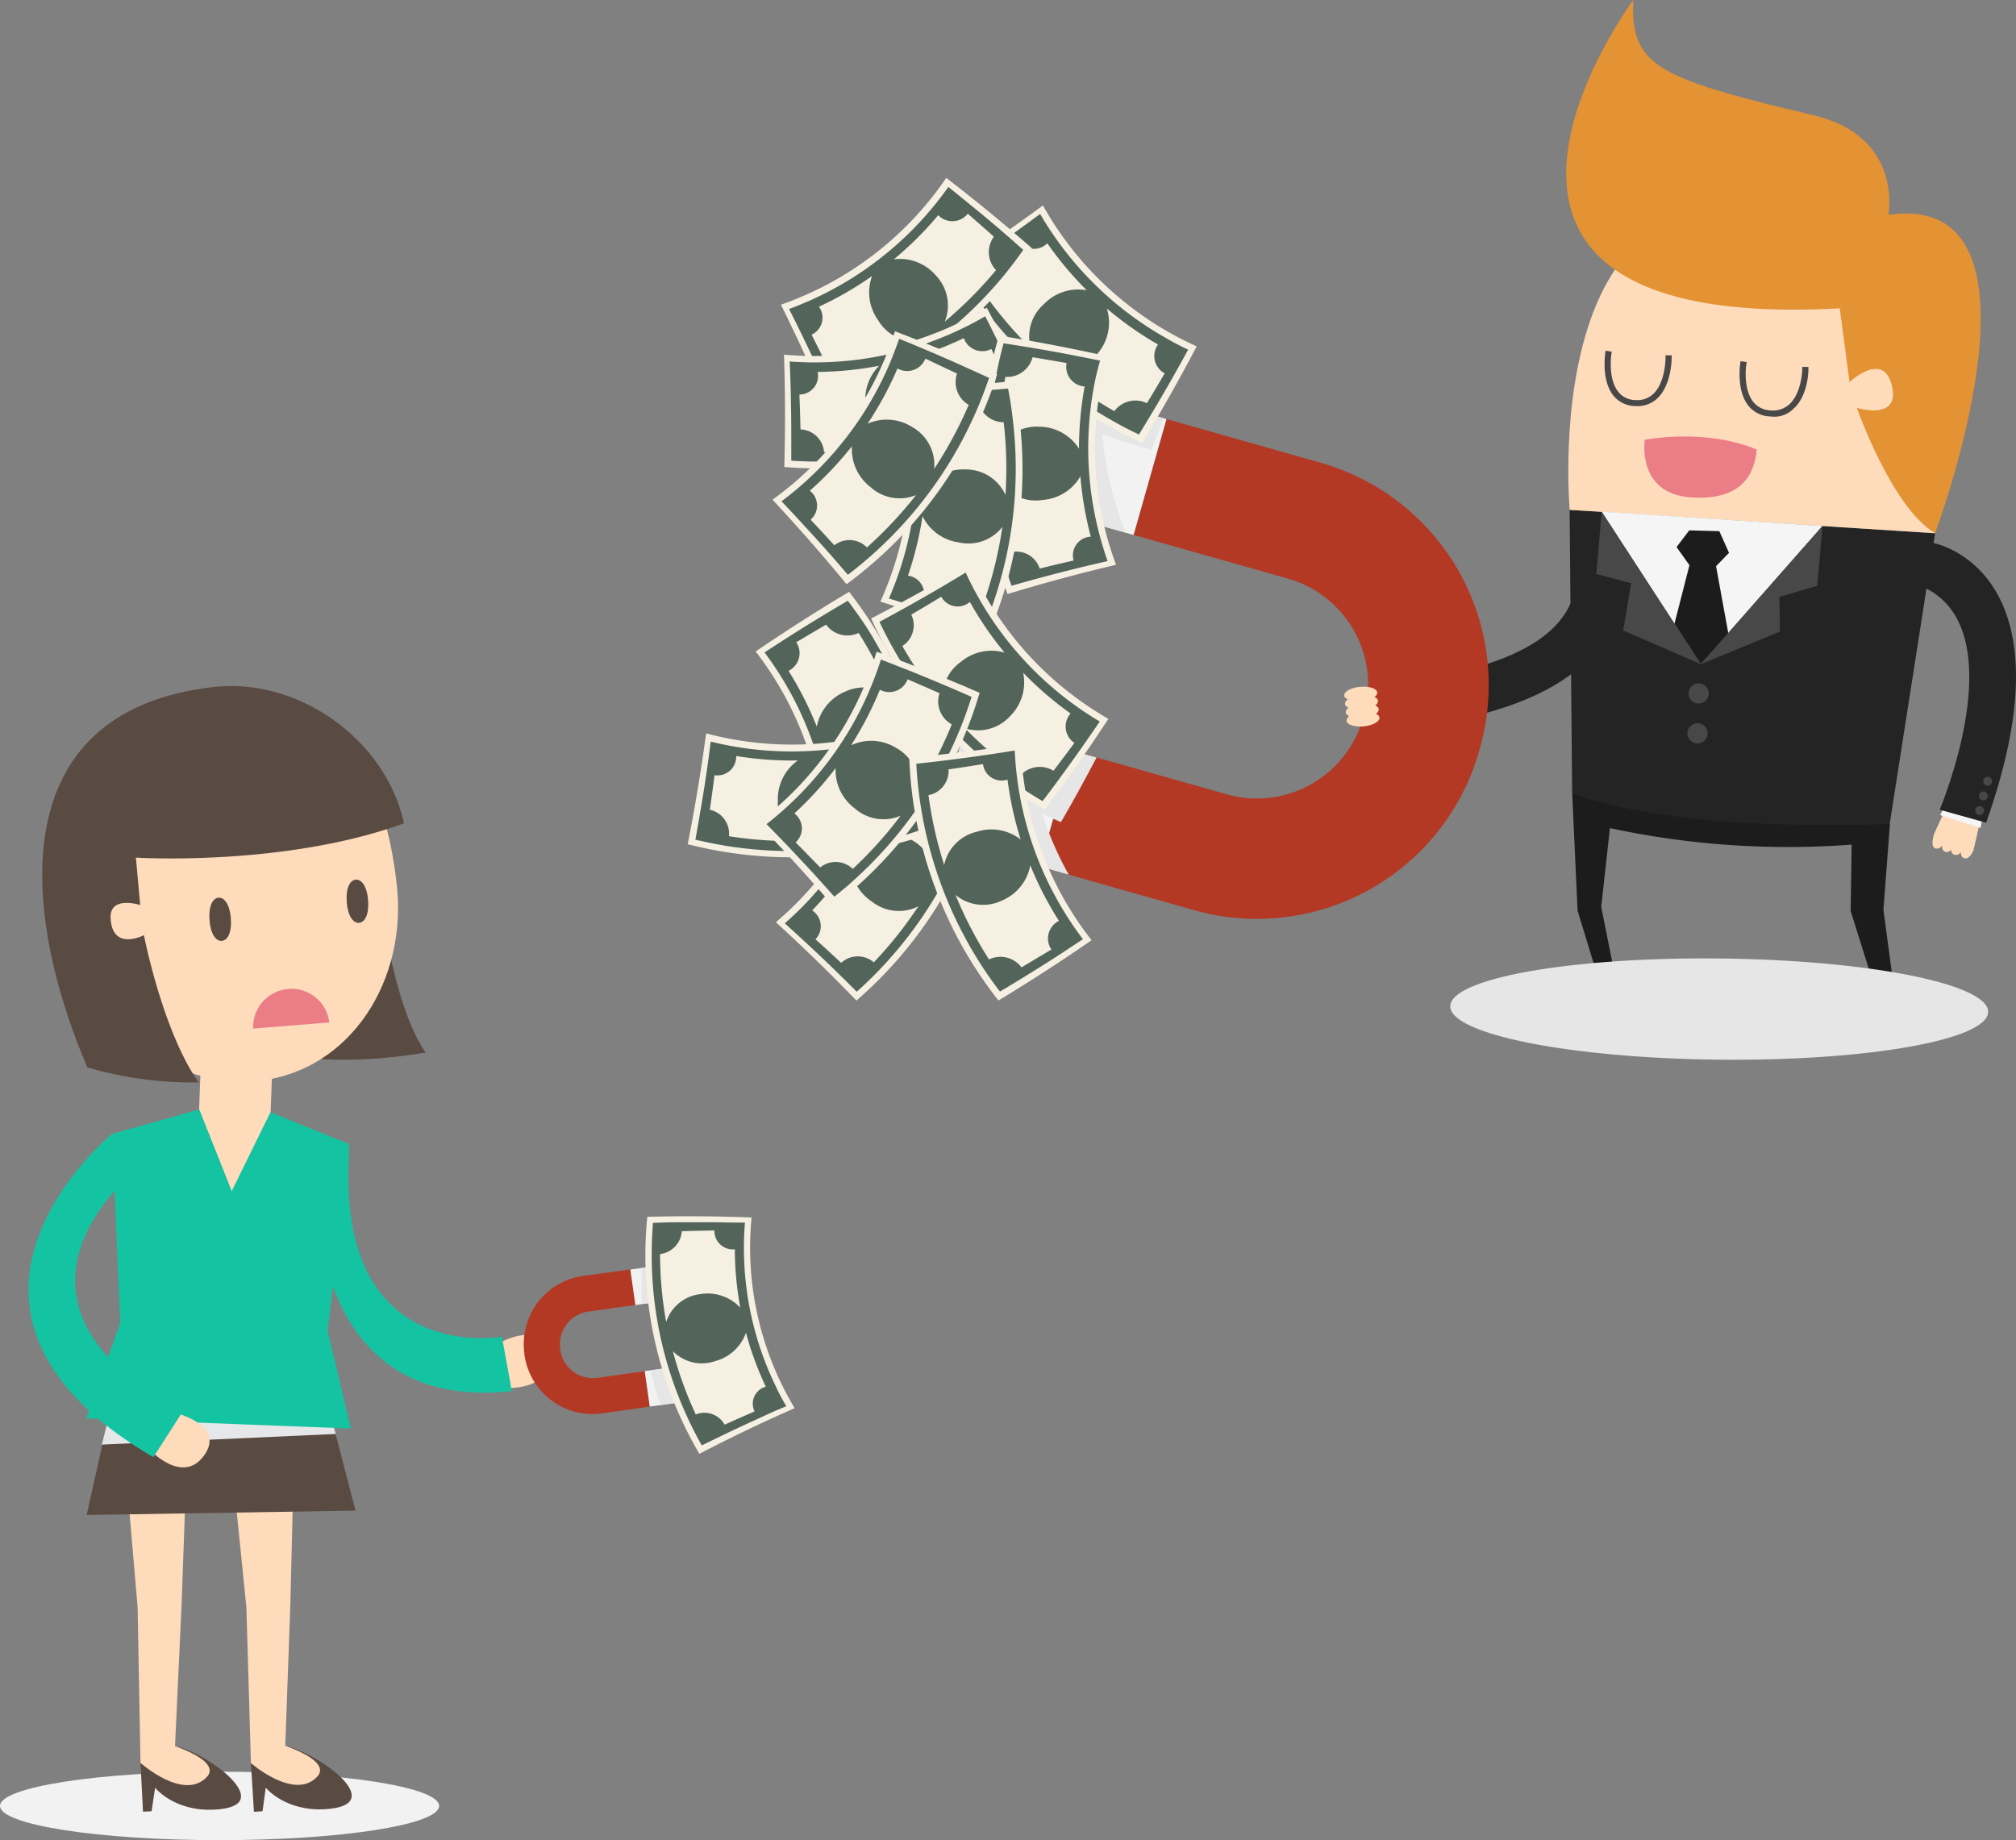 <svg xmlns="http://www.w3.org/2000/svg" viewBox="0 0 328.61 299.98"><rect x="0" y="0" width="328.61" height="299.98" fill="#808080" stroke="none"/><defs><style>.cls-1{isolation:isolate}.cls-2{fill:#f5f5f5}.cls-3{fill:#242424}.cls-4{fill:#484848}.cls-5{fill:#b33924}.cls-14,.cls-6{fill:#f2f2f2}.cls-7{fill:#1c1c1c}.cls-8{fill:#fddbbb}.cls-9{fill:#e39234}.cls-10{fill:#eb7d86}.cls-11{fill:#e6e6e6}.cls-11,.cls-14,.cls-16{mix-blend-mode:multiply}.cls-12{fill:#f5f0e1}.cls-13{fill:#53645b}.cls-15{fill:#594a42}.cls-17{fill:#e6e7e8}.cls-18{fill:#14c3a2}</style></defs><title>Asset 4</title><g class="cls-1"><g id="Layer_2" data-name="Layer 2"><g id="Objects"><path class="cls-2" d="M225.84 111.63l-1.61-.06.81 6.85 1.57-.38-.77-6.41z"/><path class="cls-3" d="M264.18 92.22s5.81 23-38 26.69l-1.18-7.77s31.26-.77 31.94-16.91z"/><circle class="cls-4" cx="232.49" cy="116.33" r=".72" transform="rotate(-89.03 232.49 116.332)"/><circle class="cls-4" cx="230" cy="116.72" r=".72" transform="rotate(-88.9 230.606 116.494)"/><circle class="cls-4" cx="227.58" cy="117.11" r=".72" transform="rotate(-89.08 227.57 117.12)"/><path class="cls-5" d="M209.92 94.32a18 18 0 0 1 12.41 22.23l-.15.54A18 18 0 0 1 200 129.5l-25.15-7.13-5.35 18.88 25.15 7.13a37.66 37.66 0 0 0 46.45-25.94l.15-.54a37.66 37.66 0 0 0-25.94-46.45l-25.15-7.13-5.39 18.88z"/><path class="cls-6" transform="rotate(-74.18 163.57 129.39)" d="M153.75 120.48h19.62v17.81h-19.62z"/><path class="cls-6" transform="rotate(-74.18 178.882 75.33)" d="M169.06 66.43h19.62v17.81h-19.62z"/><path class="cls-7" d="M256.27 129.39l.88 19.08 3.36 11s-5.82-3.21-8.59 1.76c-3.9 7 12.18 2.15 12.18 2.15l-3.1-15.55 1.42-12.83a138.4 138.4 0 0 0 39.4 2.69l-.16 10.82 4.34 13.84s-6.6-4.83-8.85 1.11c-3 7.95 12.09 1.58 12.09 1.58L307 148.31l1.06-14s-19.21-6.51-51.79-4.92z"/><path class="cls-3" d="M297.06 85.75l-19.83 22.52-16.16-24.86-5.22-.29.41 46.26s4.73 1.93 15.09 3.44c4.33.71 11 1.22 11 1.22 6.79.4 16 .61 25.67.29l7.41-47.41z"/><path class="cls-8" d="M255.86 83.12s-6.13-68.07 45.51-43.77c0 0 25-3.08 14.06 47.58z"/><path class="cls-9" d="M266.22 0S226 54.28 299.88 50.27l1.6 12s5.55-5.19 6.91.63-5.72 3.59-5.72 3.59 5.71 16.3 12.75 20.42c0 0 21-56-7.6-51.89 0 0 2.43-12.76-12.16-16.22-26.06-6.15-29.83-8.19-29.44-18.8z"/><path class="cls-2" d="M261.07 83.41l16.16 24.86 19.83-22.52-35.99-2.34z"/><path class="cls-4" d="M261.07 83.41l-.87 10.15 5.67 1.53-1.28 7.69 12.64 5.49-16.16-24.86zm16.16 24.86l12.91-5.31-.1-5.66 6.18-1.81.84-9.74-19.83 22.52z"/><path class="cls-7" d="M273.28 89.18l2.07-2.72 4.9.13 1.58 3.53-2.11 2.18 1.99 10.91-4.48 5.06-4.29-6.6 2.44-9.53-2.1-2.96z"/><path class="cls-10" d="M286.35 73.29c-.35 3.18-1.65 8.3-10.53 7.81-9.12-.51-7.72-9.41-7.72-9.41s9.84-1.95 18.25 1.6z"/><path class="cls-8" d="M322.92 133.21l-5.59-1.75-2 4.31c-.12.31-.76 2.25.15 2.55a1 1 0 0 0 1.06-.45c0 .41.11.83.51 1a.91.91 0 0 0 1-.36.83.83 0 0 0 .51.84 1 1 0 0 0 1.06-.45c0 .42.1.83.51 1 .85.28 1.4-.94 1.57-1.36z"/><path class="cls-2" d="M316.97 131.44l-.72 1.44 6.57 2.1.31-1.59-6.16-1.95z"/><path class="cls-3" d="M315.11 88.51s23.35 4.2 8.63 45.61l-7.57-2.12s12.21-28.79-2.22-36.08z"/><circle class="cls-4" cx="323.99" cy="127.33" r=".72" transform="rotate(-64.65 324.003 127.333)"/><circle class="cls-4" cx="323.32" cy="129.76" r=".72" transform="rotate(-64.68 323.298 129.769)"/><circle class="cls-4" cx="322.68" cy="132.12" r=".72" transform="rotate(-64.69 322.698 132.123)"/><circle class="cls-4" cx="276.89" cy="112" r="1.65" transform="matrix(.27 -.96 .96 .27 94.6 348.62)"/><circle class="cls-4" cx="276.7" cy="119.56" r="1.65" transform="rotate(-74.43 276.687 119.557)"/><path class="cls-4" d="M266.52 66.19a4.7 4.7 0 0 0 3.64-1.26c2.29-2.17 2.32-6.34 2.32-6.52v-.49h-1v.49s0 3.93-2 5.81a3.76 3.76 0 0 1-2.91 1 3.62 3.62 0 0 1-2.77-1.32c-1.73-2.12-1.16-6-1.16-6.08l.07-.49-1-.15-.07.49c0 .18-.63 4.4 1.37 6.85a4.61 4.61 0 0 0 3.51 1.67zm22.09 1.7a4.37 4.37 0 0 0 3.75-1.28c2.35-2.07 2.41-6.13 2.41-6.3v-.49h-1v.49s-.1 3.75-2.1 5.6a4 4 0 0 1-3 1 3.78 3.78 0 0 1-2.85-1.35c-1.74-2.13-1.19-6-1.18-6.05l.07-.49-1-.14-.07.49c0 .18-.62 4.36 1.39 6.82a4.73 4.73 0 0 0 3.58 1.7z"/><path class="cls-11" d="M167.63 82.34l15.88 4.5a54.26 54.26 0 0 1-3.82-16.12 68 68 0 0 0 8 2.6q1-2.56 2-5.14L173 63.47z"/><path class="cls-12" d="M134.5 138.26q9-1.34 18.2-2.11a67.94 67.94 0 0 0-14.29-39.67q-7.82 4.66-15.24 9.73a54.15 54.15 0 0 1 11.33 32.05z"/><path class="cls-13" d="M138.19 97.93q-2.1 1.23-4.16 2.48-2.69 1.63-5.33 3.31-2.05 1.31-4.08 2.64 1.29 1.72 2.43 3.52a55 55 0 0 1 8.19 23.21q.23 2 .31 4.09 2.44-.38 4.88-.72 3.14-.44 6.3-.81 2.43-.29 4.86-.53-.12-2.5-.42-5a67.13 67.13 0 0 0-10-28q-1.42-2.12-2.98-4.19zm-1.44 34.54a56.07 56.07 0 0 0-2.08-9.78 7.74 7.74 0 0 0 7.17 1.3 7 7 0 0 0 5.32-5.37A65.94 65.94 0 0 1 149.6 130a4 4 0 0 0-3.3 4.17q-2.82.38-5.63.82a3.05 3.05 0 0 0-3.93-2.52zm-2.09-30.64a4.28 4.28 0 0 0 5.3 1.35 66 66 0 0 1 5.4 10.56 7.06 7.06 0 0 0-7.57-1 7.74 7.74 0 0 0-4.65 5.71 56.14 56.14 0 0 0-4.61-9.09 3.2 3.2 0 0 0 1.26-4.66q2.43-1.45 4.86-2.87z"/><path class="cls-12" d="M170 33.49q-7.36 5.43-15.07 10.41a67.94 67.94 0 0 0 31.24 28.31q4.72-7.79 8.89-15.75A54.15 54.15 0 0 1 170 33.49z"/><path class="cls-13" d="M185.65 70.83q1.28-2.07 2.51-4.15 1.61-2.7 3.15-5.43 1.2-2.12 2.36-4.25-1.95-.91-3.8-2a55 55 0 0 1-18.13-16.65q-1.16-1.69-2.2-3.47-2 1.48-4 2.93-2.57 1.86-5.18 3.67-2 1.39-4 2.75 1.28 2.16 2.72 4.21a67.13 67.13 0 0 0 22 20q2.22 1.29 4.57 2.39zm-14.94-31.17a56.07 56.07 0 0 0 6.43 7.66 7.74 7.74 0 0 0-6.94 2.22 7 7 0 0 0-2.17 7.24 66 66 0 0 1-7.56-8.9 4 4 0 0 0 1-5.23q2.31-1.66 4.58-3.37a3.05 3.05 0 0 0 4.66.38zm16.24 26.07a4.28 4.28 0 0 0-5.32 1.3 66 66 0 0 1-9.72-6.79 7.06 7.06 0 0 0 7.09-2.71 7.74 7.74 0 0 0 1.42-7.23 56.14 56.14 0 0 0 8.34 5.86 3.2 3.2 0 0 0 1.08 4.7q-1.42 2.47-2.9 4.87z"/><path class="cls-12" d="M127.29 49.67q4.07 8.19 7.62 16.66a67.94 67.94 0 0 0 33.33-25.83q-6.84-6-14-11.5a54.15 54.15 0 0 1-26.95 20.67z"/><path class="cls-13" d="M166.79 40.74q-1.81-1.62-3.64-3.2-2.38-2.05-4.8-4-1.88-1.55-3.77-3.06-1.24 1.76-2.6 3.39a55 55 0 0 1-19.56 14.94q-1.87.85-3.8 1.56 1.11 2.2 2.19 4.42 1.39 2.86 2.71 5.75 1 2.22 2 4.46 2.35-.88 4.62-1.94a67.13 67.13 0 0 0 23.5-18.16q1.66-2.04 3.15-4.16zM133.49 50a56.08 56.08 0 0 0 8.66-5 7.74 7.74 0 0 0 1 7.22 7 7 0 0 0 6.75 3.4 65.94 65.94 0 0 1-10.09 5.89 4 4 0 0 0-5-1.85q-1.23-2.56-2.52-5.1a3.05 3.05 0 0 0 1.2-4.56zM162 38.58a4.28 4.28 0 0 0 .35 5.46 66 66 0 0 1-8.35 8.39 7.06 7.06 0 0 0-1.43-7.5 7.74 7.74 0 0 0-6.87-2.66 56.13 56.13 0 0 0 7.23-7.19 3.2 3.2 0 0 0 4.82-.24q2.14 1.86 4.25 3.74z"/><path class="cls-12" d="M127.79 57.81q.31 9.14.05 18.32a67.94 67.94 0 0 0 41-9.73q-3.75-8.29-8-16.24a54.16 54.16 0 0 1-33.05 7.65z"/><path class="cls-13" d="M167.45 66q-1-2.22-2-4.42-1.32-2.86-2.69-5.67-1.07-2.19-2.17-4.35-1.86 1.09-3.77 2a55 55 0 0 1-24 5.52q-2.05 0-4.1-.15.11 2.46.17 4.93.08 3.17.09 6.35v4.89q2.5.17 5 .14a67.13 67.13 0 0 0 28.91-6.82q2.32-1.09 4.56-2.42zm-34.15-5.32v-.05a56.08 56.08 0 0 0 10-1 7.74 7.74 0 0 0-2.1 7 7.05 7.05 0 0 0 4.74 5.89 65.93 65.93 0 0 1-11.62 1.19 4 4 0 0 0-3.84-3.71q-.06-2.84-.18-5.68a3.05 3.05 0 0 0 2.99-3.63zm30.7 1.38a4.28 4.28 0 0 0-2 5.12 66 66 0 0 1-11.1 4.18 7.06 7.06 0 0 0 1.8-7.42 7.74 7.74 0 0 0-5.15-5.26 56.14 56.14 0 0 0 9.55-3.56 3.2 3.2 0 0 0 4.49 1.77q1.24 2.59 2.41 5.17z"/><path class="cls-12" d="M181.92 92.07q-8.9 2.1-17.69 4.77a67.94 67.94 0 0 1-1.4-42.14q9 1.44 17.76 3.4a54.16 54.16 0 0 0 1.33 33.97z"/><path class="cls-13" d="M162.42 61a67.13 67.13 0 0 0 1 29.69q.64 2.42 1.46 4.8 2.35-.67 4.71-1.31 3.07-.82 6.15-1.58 2.4-.59 4.8-1.13-.68-1.93-1.22-3.92a55 55 0 0 1-1-24.59q.39-2.09 1-4.17-2.38-.49-4.77-.95-3.08-.59-6.18-1.11-2.39-.4-4.79-.76-.68 2.5-1.16 5.03zM175 91.37q-2.77.63-5.53 1.32a4 4 0 0 0-4.61-2.69A66 66 0 0 1 163 78.5a7 7 0 0 0 6.93 3 7.74 7.74 0 0 0 6.18-3.86 56.08 56.08 0 0 0 1.69 9.85h-.05a3.05 3.05 0 0 0-2.75 3.88zm-1.14-32.19a3.2 3.2 0 0 0 2.89 3.82h.05a56.12 56.12 0 0 0-.92 10.15 7.74 7.74 0 0 0-6.43-3.59 7.06 7.06 0 0 0-6.68 3.69 66 66 0 0 1 1.11-11.81 4.28 4.28 0 0 0 4.43-3.21q2.78.47 5.55.95z"/><path class="cls-12" d="M143.5 98.08q8.73 2.71 17.31 6a67.94 67.94 0 0 0 4.33-41.94q-9.07.81-18 2.16a54.16 54.16 0 0 1-3.64 33.78z"/><path class="cls-13" d="M164.31 63.34q-2.42.2-4.83.43-3.13.3-6.24.68-2.42.29-4.82.61.41 2.11.66 4.23a55 55 0 0 1-2.69 24.46q-.68 1.94-1.49 3.82 2.36.71 4.71 1.46l6 2q2.31.8 4.61 1.63 1-2.31 1.79-4.68a67.13 67.13 0 0 0 3.08-29.55q-.27-2.54-.78-5.09zM148 93.84a56.08 56.08 0 0 0 2.37-9.71 7.74 7.74 0 0 0 5.9 4.29 7 7 0 0 0 7.12-2.53 66 66 0 0 1-2.7 11.36 4 4 0 0 0-4.78 2.33q-2.71-.88-5.43-1.7a3.05 3.05 0 0 0-2.48-4.04zm11.4-28.52a4.28 4.28 0 0 0 4.2 3.51 66 66 0 0 1 .29 11.85 7.06 7.06 0 0 0-6.41-4.15 7.74 7.74 0 0 0-6.67 3.13 56.14 56.14 0 0 0-.21-10.19h.05a3.2 3.2 0 0 0 3.15-3.65q2.83-.27 5.63-.5z"/><path class="cls-12" d="M125.92 81.46q6.24 6.69 12.07 13.78A67.94 67.94 0 0 0 162.54 61q-8.27-3.79-16.66-7a54.16 54.16 0 0 1-19.96 27.46z"/><path class="cls-13" d="M161.22 61.6q-2.2-1-4.41-2-2.87-1.29-5.76-2.51-2.24-.95-4.49-1.86-.69 2-1.52 4a55 55 0 0 1-14.46 19.91q-1.55 1.35-3.19 2.58 1.7 1.79 3.37 3.61Q132.9 87.65 135 90q1.61 1.84 3.2 3.7 2-1.52 3.87-3.18a67.13 67.13 0 0 0 17.33-24.13q.99-2.32 1.82-4.79zM132 80a56.09 56.09 0 0 0 6.87-7.26 7.74 7.74 0 0 0 3 6.64 7.05 7.05 0 0 0 7.44 1.33 65.94 65.94 0 0 1-8 8.53 4 4 0 0 0-5.31-.35q-1.92-2.1-3.87-4.17A3.05 3.05 0 0 0 132 80zm24-19.1a4.28 4.28 0 0 0 1.9 5.1 66 66 0 0 1-5.63 10.44 7.06 7.06 0 0 0-3.51-6.78 7.74 7.74 0 0 0-7.34-.59 56.13 56.13 0 0 0 4.87-9 3.2 3.2 0 0 0 4.55-1.61q2.61 1.25 5.16 2.44z"/><path class="cls-12" d="M126.47 150.34q6.75 6.17 13.13 12.77A67.94 67.94 0 0 0 161.34 127q-8.55-3.12-17.17-5.67a54.15 54.15 0 0 1-17.7 29.01z"/><path class="cls-13" d="M160.07 127.73q-2.27-.85-4.55-1.66-3-1.05-5.94-2-2.31-.77-4.63-1.49-.52 2.09-1.2 4.11a55 55 0 0 1-12.83 21q-1.44 1.47-3 2.83 1.83 1.65 3.64 3.33 2.33 2.16 4.61 4.38 1.75 1.7 3.48 3.44 1.87-1.67 3.61-3.48a67.13 67.13 0 0 0 15.34-25.44q.84-2.5 1.47-5.02zm-27.69 20.69a56.08 56.08 0 0 0 6.27-7.79 7.74 7.74 0 0 0 3.52 6.38 7.05 7.05 0 0 0 7.53.73 65.94 65.94 0 0 1-7.27 9.14 4 4 0 0 0-5.32.08q-2.08-1.94-4.19-3.84a3.05 3.05 0 0 0-.54-4.7zm22.44-21a4.28 4.28 0 0 0 2.3 5 66 66 0 0 1-4.78 10.85 7.06 7.06 0 0 0-4-6.47 7.74 7.74 0 0 0-7.37 0 56.14 56.14 0 0 0 4.14-9.32 3.2 3.2 0 0 0 4.41-2q2.65.98 5.29 1.97z"/><path class="cls-12" d="M115.1 119.55q-1.22 9.06-3 18.07a67.94 67.94 0 0 0 42.08-2.71q-2.3-8.81-5.11-17.35a54.15 54.15 0 0 1-33.97 1.99z"/><path class="cls-13" d="M152.82 134.3q-.6-2.35-1.23-4.69-.82-3-1.7-6-.69-2.34-1.41-4.65-2 .76-4.06 1.35a55 55 0 0 1-24.57 1.42q-2-.34-4-.84-.31 2.45-.66 4.89-.45 3.14-1 6.28-.4 2.41-.84 4.82 2.44.58 4.92 1a67.13 67.13 0 0 0 29.65-1.87q2.47-.79 4.9-1.71zm-32.78-11v-.05a56.08 56.08 0 0 0 10 .72 7.74 7.74 0 0 0-3.25 6.53 7 7 0 0 0 3.68 6.6 65.94 65.94 0 0 1-11.65-.78 4 4 0 0 0-3.12-4.32q.41-2.81.77-5.63a3.05 3.05 0 0 0 3.53-3.06zm30 6.5a4.28 4.28 0 0 0-2.77 4.72 66 66 0 0 1-11.64 2.25 7.06 7.06 0 0 0 3-7 7.74 7.74 0 0 0-4.2-6.05 56.13 56.13 0 0 0 10-1.9 3.2 3.2 0 0 0 4.13 2.5q.81 2.76 1.5 5.5z"/><path class="cls-11" d="M178.74 123.49l-3.94-1.12-17.14-4.85-1.69 6c1 .85 2 1.67 3.09 2.46q-2 .48-4 .93l-2.69 9.5 17.14 4.85 4.69 1.33a54.31 54.31 0 0 1-4.33-10c1 .5 2 1 3.07 1.42 1.9-3.25 3.88-6.87 5.8-10.52z"/><path class="cls-12" d="M158 91.92q-7.85 4.69-16 8.9A67.94 67.94 0 0 0 170.29 132q5.45-7.29 10.38-14.81A54.15 54.15 0 0 1 158 91.92z"/><path class="cls-13" d="M169.94 130.6q1.47-1.93 2.9-3.88 1.86-2.53 3.66-5.1 1.4-2 2.76-4-1.85-1.1-3.59-2.33A55 55 0 0 1 159.26 97q-1-1.8-1.85-3.66-2.11 1.28-4.24 2.53-2.74 1.61-5.52 3.15-2.14 1.19-4.29 2.35 1.06 2.27 2.3 4.46a67.13 67.13 0 0 0 19.94 22q2.1 1.45 4.34 2.77zm-11.85-32.47a56.07 56.07 0 0 0 5.65 8.25 7.74 7.74 0 0 0-7.13 1.53 7.05 7.05 0 0 0-2.87 7 65.94 65.94 0 0 1-6.66-9.6 4 4 0 0 0 1.46-5.12q2.46-1.43 4.89-2.91a3.05 3.05 0 0 0 4.66.85zm13.63 27.52a4.28 4.28 0 0 0-5.42.78 66 66 0 0 1-9-7.7 7.06 7.06 0 0 0 7.36-2 7.74 7.74 0 0 0 2.12-7.06 56.14 56.14 0 0 0 7.73 6.65 3.2 3.2 0 0 0 .62 4.79q-1.7 2.3-3.41 4.54z"/><path class="cls-12" d="M123.47 134.16q6.37 6.56 12.34 13.54a67.94 67.94 0 0 0 23.87-34.76q-8.35-3.63-16.8-6.7a54.16 54.16 0 0 1-19.41 27.92z"/><path class="cls-13" d="M158.37 113.61q-2.22-1-4.45-1.93-2.9-1.23-5.8-2.39-2.26-.9-4.53-1.77-.65 2.05-1.44 4a55 55 0 0 1-14.07 20.19q-1.52 1.38-3.14 2.64 1.73 1.75 3.44 3.54 2.19 2.3 4.34 4.64 1.65 1.81 3.27 3.64 2-1.56 3.81-3.26a67.13 67.13 0 0 0 16.85-24.47q.94-2.35 1.72-4.83zm-28.89 19a56.07 56.07 0 0 0 6.73-7.4 7.74 7.74 0 0 0 3.13 6.58 7.05 7.05 0 0 0 7.47 1.18 66 66 0 0 1-7.81 8.68 4 4 0 0 0-5.31-.24q-2-2.06-4-4.09a3.05 3.05 0 0 0-.21-4.72zM153.14 113a4.28 4.28 0 0 0 2 5.09 66 66 0 0 1-5.42 10.55 7.06 7.06 0 0 0-3.64-6.71 7.74 7.74 0 0 0-7.35-.44 56.15 56.15 0 0 0 4.69-9.05 3.2 3.2 0 0 0 4.52-1.7q2.62 1.13 5.2 2.26z"/><path class="cls-12" d="M166.39 121.29q-9 1.4-18.18 2.23a67.94 67.94 0 0 0 14.54 39.58q7.79-4.71 15.18-9.83a54.16 54.16 0 0 1-11.54-31.98z"/><path class="cls-13" d="M163 161.64q2.09-1.24 4.15-2.51 2.68-1.65 5.31-3.35 2-1.32 4.06-2.67-1.3-1.71-2.45-3.51a55 55 0 0 1-8.33-23.16q-.24-2-.34-4.09-2.43.4-4.88.75-3.14.46-6.3.85-2.43.3-4.86.56.13 2.5.45 5a67.13 67.13 0 0 0 10.19 27.9q1.39 2.16 3 4.23zm1.23-34.55a56.06 56.06 0 0 0 2.14 9.77 7.74 7.74 0 0 0-7.18-1.26 7.05 7.05 0 0 0-5.29 5.41 65.94 65.94 0 0 1-2.56-11.39 4 4 0 0 0 3.27-4.2q2.82-.4 5.62-.86a3.05 3.05 0 0 0 3.96 2.54zm2.29 30.63a4.28 4.28 0 0 0-5.31-1.31 66 66 0 0 1-5.46-10.52 7.06 7.06 0 0 0 7.58.91 7.74 7.74 0 0 0 4.61-5.74 56.14 56.14 0 0 0 4.67 9.06 3.2 3.2 0 0 0-1.23 4.67q-2.49 1.49-4.91 2.93z"/><path class="cls-8" d="M224.85 117c0-.26-.24-.48-.58-.64a.88.88 0 0 0 .46-.73c0-.26-.24-.48-.58-.64a.88.88 0 0 0 .46-.73c0-.26-.24-.48-.58-.64a.88.88 0 0 0 .46-.73c-.06-.64-1.31-1.06-2.79-.92s-2.64.76-2.58 1.41c0 .26.24.48.58.64a.88.88 0 0 0-.46.73c0 .26.24.48.58.64a.88.88 0 0 0-.46.73c0 .26.24.48.58.64a.88.88 0 0 0-.46.73c.06.64 1.31 1.06 2.79.92s2.64-.77 2.58-1.41z"/><ellipse class="cls-11" cx="280.26" cy="164.51" rx="8.25" ry="43.84" transform="rotate(-89.4 280.242 164.516)"/><ellipse class="cls-14" cx="35.79" cy="294.4" rx="35.79" ry="5.58"/><path class="cls-8" d="M37.32 234l2.84 28 .74 25.43s9.17 8.32 12.42 4.77c3.73-4.07-6.82-7.61-6.82-7.61l.83-23.06L48 234zm-17.37-.9l2.48 28.9.47 25.43s9.08 8.41 12.37 4.9c3.78-4-6.74-7.68-6.74-7.68l1.07-23 1-28.29z"/><path class="cls-15" d="M57.95 246.26l-43.82.71 3.58-16.03 36.62 1.41 3.62 13.91z"/><g class="cls-16"><path class="cls-17" d="M17.71 230.94l-1.1 4.56 38.13-1.74-.41-1.41-36.62-1.41z"/></g><path class="cls-15" d="M40.9 287.42l.49 7.94 1.4-.09.53-3.84s3.16 3.91 9.74 3.5c10.32-.64-.56-8.85-6.57-10.36 0 0 7.61 2.51 5.22 5.06-3.71 3.99-10.81-2.21-10.81-2.21zm-18-.03l.41 7.95 1.4-.07.57-3.83s3.13 3.93 9.72 3.56c10.32-.53-.47-8.86-6.46-10.43 0 0 7.58 2.59 5.17 5.12-3.78 3.98-10.81-2.3-10.81-2.3z"/><path class="cls-8" d="M32.86 170.04l-.41 10.86 5.32 13.37 6.34-12.92.41-10.86-11.66-.45z"/><path class="cls-18" d="M32.45 180.9l-14.17 3.93 1.32 30.82-5.55 15.57 43.14 1.66-3.78-15.93 3.53-30.44-12.83-5.16-6.34 12.92-5.32-13.37z"/><path class="cls-18" d="M44.11 181.35l2.44.98-8.99 17.45-7.73-18.16 2.62-.72 5.32 13.37 6.34-12.92z"/><path class="cls-18" d="M32.45 180.9l-3.56.98-1.88 12.97 4.98-2.59 5.78 2.01-5.32-13.37zm11.66.45l3.32 1.33 1.02 12.99-4.8-2.96-5.88 1.56 6.34-12.92z"/><path class="cls-15" d="M62.63 150.46s2.07 14.54 6.76 21.11c0 0-12.33 2.37-22.28.43-9.8-1.91-9.74-1.44-9.74-1.44z"/><path class="cls-8" d="M64.62 143.74c2 16.18-7.6 30.66-22.16 32.43s-28.6-9.82-30.57-26 8.23-30.77 22.8-32.51c22.31-2.66 27.96 9.9 29.93 26.08z"/><path class="cls-15" d="M37.63 149.73c.17 2.28-.52 3.58-1.48 3.65s-1.83-1.12-2-3.39.52-3.58 1.48-3.65 1.83 1.12 2 3.39zM60 146.79c.17 2.28-.52 3.58-1.48 3.65s-1.83-1.12-2-3.39.52-3.58 1.48-3.65 1.83 1.11 2 3.39z"/><path class="cls-15" d="M22.85 147.53l-.7-7.72s24.29 1.5 43.69-5.59c-2.88-13.46-17.1-24-31.44-22.17C.33 116.21 3.5 148.88 14.24 174a60.93 60.93 0 0 0 18.13 2.45c-5.88-8.38-8.91-24-8.91-24s-5.15 2.7-5.43-2.76c-.2-3.77 4.82-2.16 4.82-2.16z"/><path class="cls-10" d="M41.27 167.68a6.23 6.23 0 0 1 12.41-1z"/><path class="cls-8" d="M24.24 236.18s5.45 6 9 1.13-4.37-6.9-4.37-6.9z"/><path class="cls-18" d="M18.28 184.83s-34.74 28.45 6.72 52.72l4.85-7.55s-31.39-13.65-10.37-36.8z"/><path class="cls-8" d="M82 226.27s8.09.66 7.34-5.33-7.91-2.05-7.91-2.05z"/><path class="cls-18" d="M51.43 185.85s-4.85 45 32 40.93l-1.62-8.88s-27.25 5-24.88-30.26z"/><path class="cls-5" d="M97.38 224.61a5.37 5.37 0 0 1-6.06-4.56v-.17a5.37 5.37 0 0 1 4.56-6.06l7.71-1.09-.82-5.79L95 208a11.22 11.22 0 0 0-9.52 12.66v.17a11.22 11.22 0 0 0 12.72 9.57l7.71-1.09-.82-5.79z"/><path class="cls-6" transform="rotate(-8.05 105.8 209.462)" d="M103.13 206.56h5.3v5.84h-5.3z"/><path class="cls-6" transform="rotate(-8.05 108.132 226.05)" d="M105.48 223.12h5.3v5.84h-5.3z"/><path class="cls-11" d="M104.63 212.59l4.19-.59-.82-5.79-3.35.47q-.15 2.97-.02 5.91zm3 16.48l3.54-.5-.82-5.79-4.29.61c.43 1.92.94 3.81 1.57 5.68z"/><path class="cls-12" d="M129.53 229.56Q121.68 233 114 237a63.75 63.75 0 0 1-8.49-38.64q8.54-.21 17 .11a50.81 50.81 0 0 0 7.02 31.09z"/><path class="cls-13" d="M106.23 204.22a63 63 0 0 0 6 27.22q1 2.13 2.16 4.18 2.06-1 4.13-2 2.69-1.28 5.41-2.51 2.11-1 4.24-1.87-1-1.67-1.8-3.41a51.57 51.57 0 0 1-5.11-22.52q0-2 .17-4-2.28 0-4.56-.06h-5.89q-2.27 0-4.55.11-.18 2.45-.2 4.86zM123 230.09q-2.45 1.06-4.88 2.16a3.78 3.78 0 0 0-4.71-1.67 61.87 61.87 0 0 1-3.73-10.31 6.61 6.61 0 0 0 6.91 1.61 7.26 7.26 0 0 0 5-4.62 52.61 52.61 0 0 0 3.24 8.8 2.86 2.86 0 0 0-1.83 4.03zm-6.55-29.5a3 3 0 0 0 3.33 3.07 52.67 52.67 0 0 0 .89 9.52 7.26 7.26 0 0 0-6.55-2.21 6.63 6.63 0 0 0-5.53 4.54 61.93 61.93 0 0 1-1-11.08 4 4 0 0 0 3.54-3.72q2.71-.09 5.35-.12z"/></g></g></g></svg>